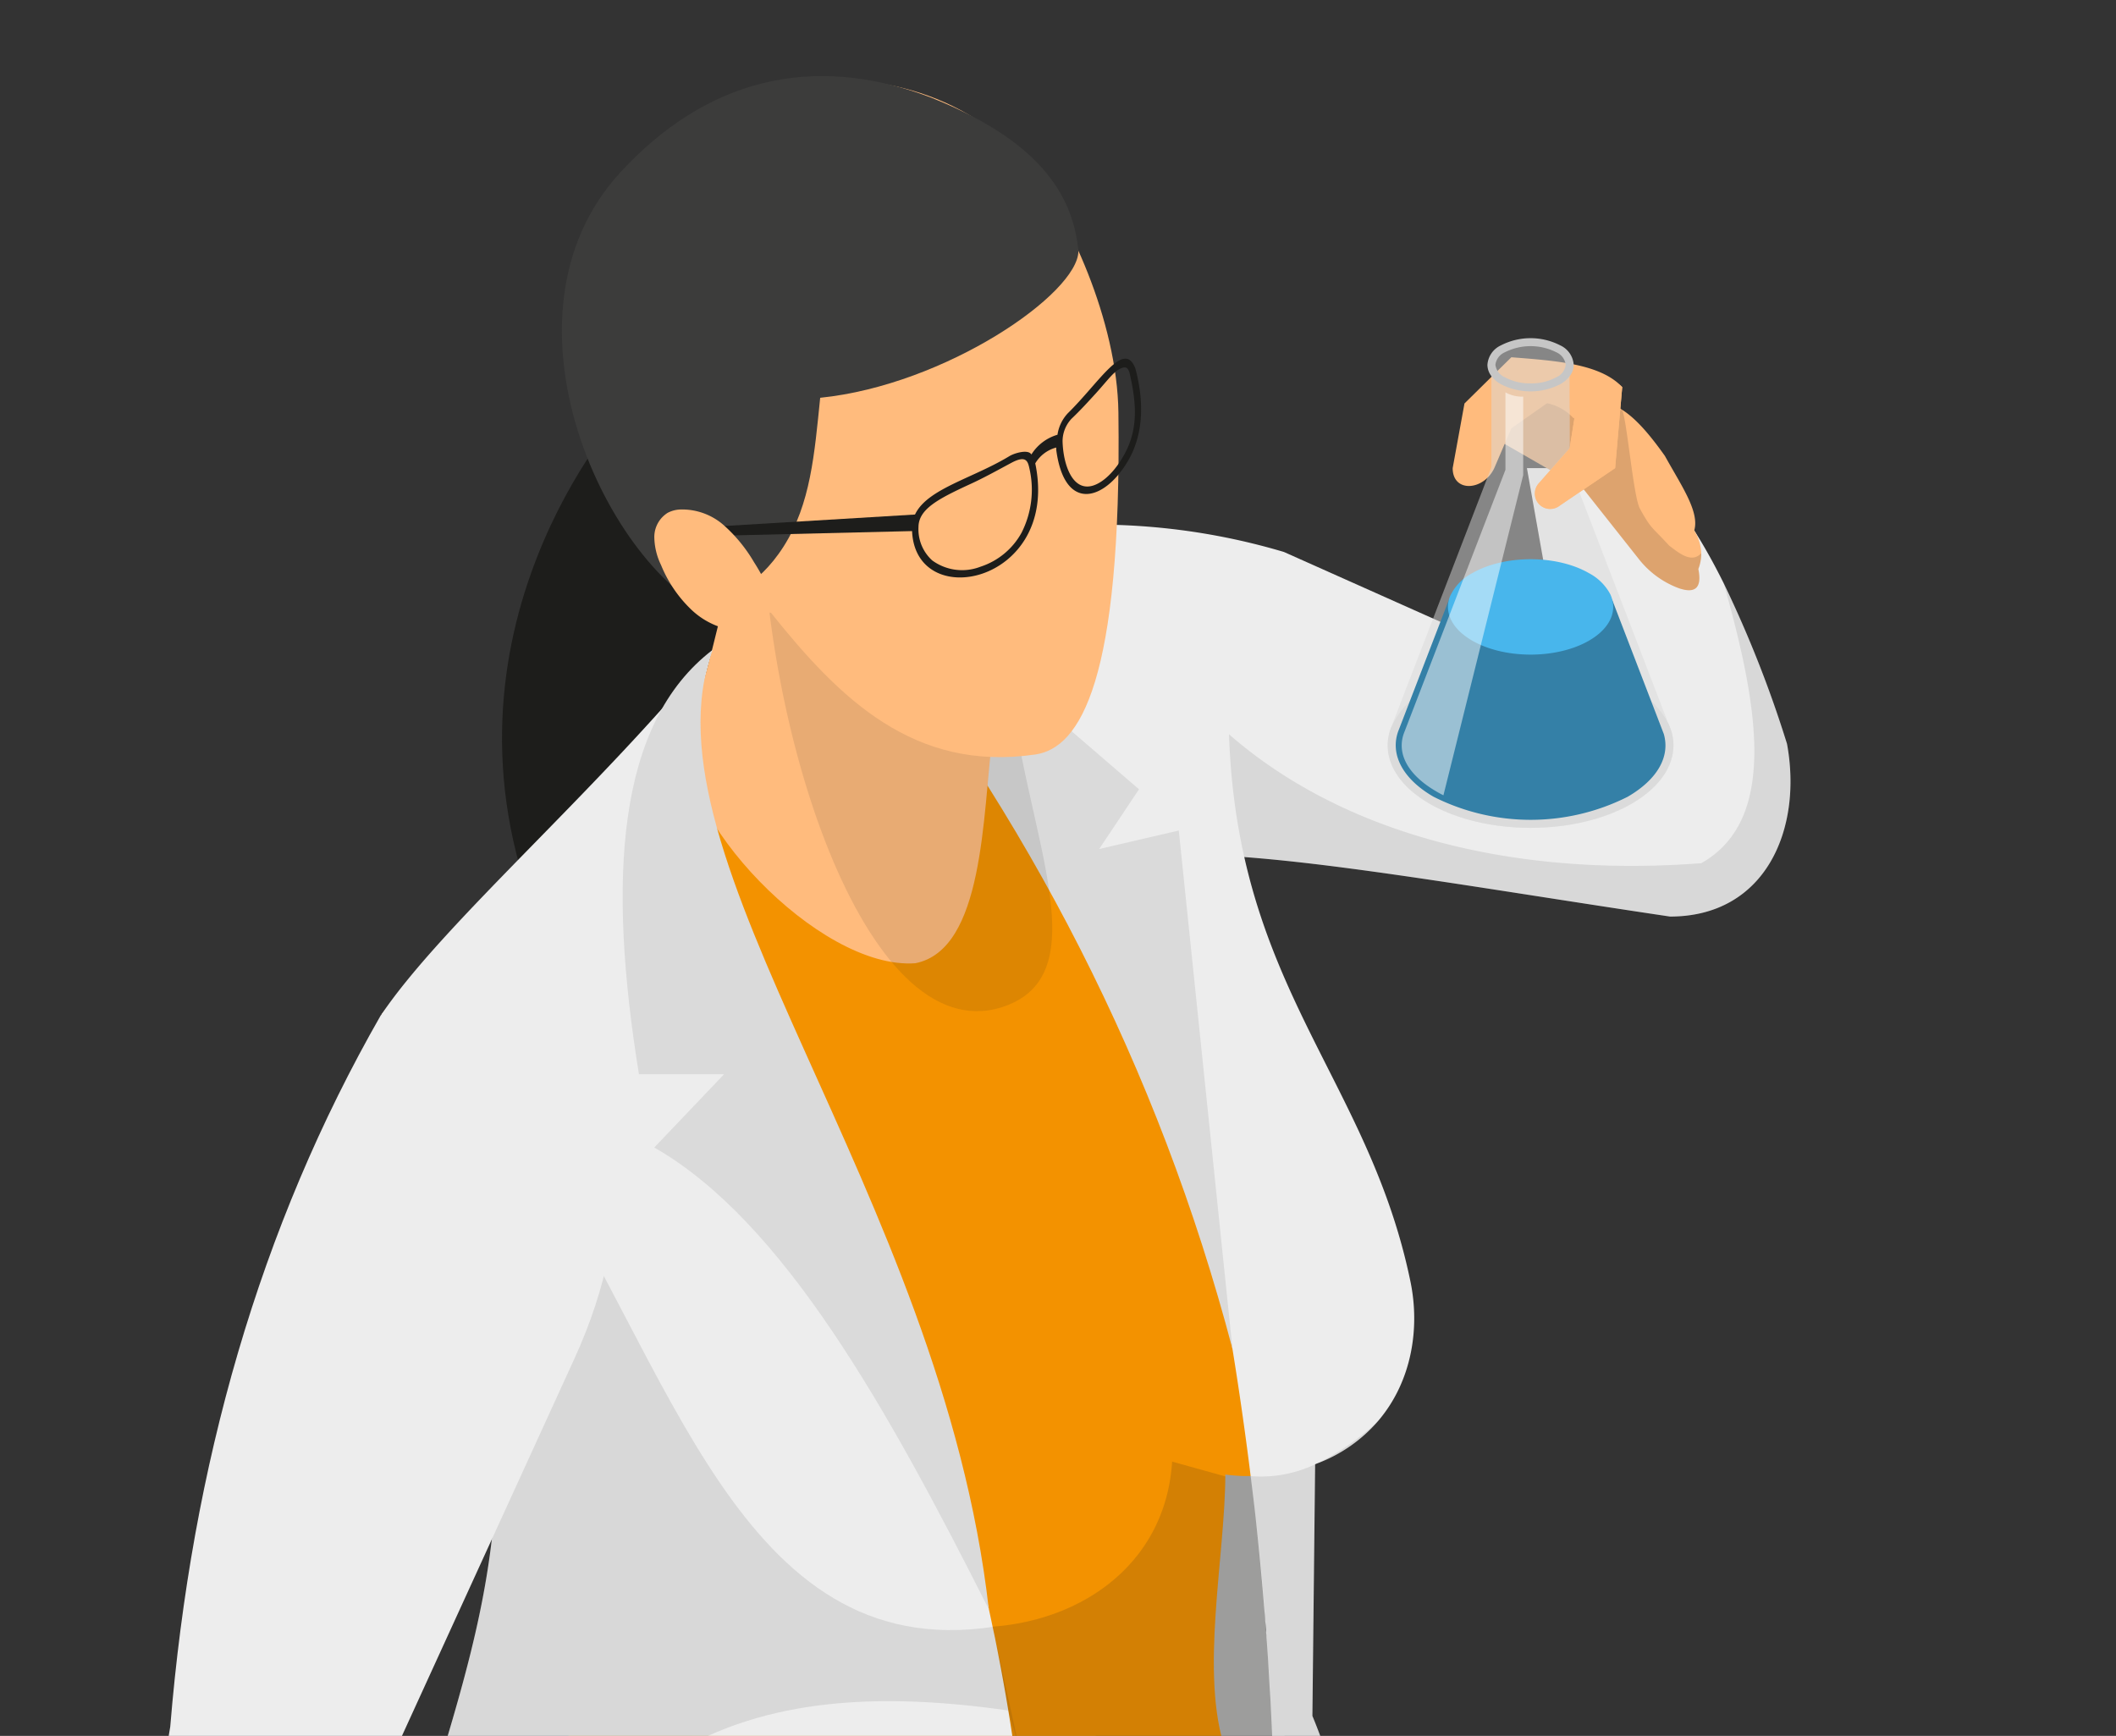 <svg xmlns="http://www.w3.org/2000/svg" xmlns:xlink="http://www.w3.org/1999/xlink" width="295" height="242" viewBox="0 0 295 242">
  <rect x="0" y="0" width="295" height="242" fill="#333333" stroke="none"/>
  <defs>
    <clipPath id="clip-path">
      <rect id="Rectángulo_348037" data-name="Rectángulo 348037" width="295" height="242" transform="translate(390 1547)" fill="#fff" stroke="#707070" stroke-width="1"/>
    </clipPath>
  </defs>
  <g id="Enmascarar_grupo_998583" data-name="Enmascarar grupo 998583" transform="translate(-390 -1547)" clip-path="url(#clip-path)">
    <g id="Grupo_1006937" data-name="Grupo 1006937" transform="translate(201.613 1534.947)">
      <path id="Trazado_720674" data-name="Trazado 720674" d="M320.728,93.52c-27.057-4.018-51.545-8.462-66.5-8.626-.977-.026-1.9-.026-2.779,0l-22.967-45.2a91.775,91.775,0,0,1,38.423,3L305.94,60.118,300.775,31h16.269c3.966,3.566,7.7,9.078,11.149,16.019a162.083,162.083,0,0,1,8.842,22.423C339.225,81.329,334.066,93.52,320.728,93.52Z" transform="translate(100.486 46.312)" fill="#ededed"/>
      <path id="Trazado_720675" data-name="Trazado 720675" d="M298.909,79.945c-27.057-4.018-51.545-8.462-66.5-8.626l3.618-18.045c15.548,14.453,39.465,21.348,67.237,19.231,10.651-6.017,8.036-21.709,3.113-39.065a162.083,162.083,0,0,1,8.842,22.423C317.406,67.753,312.248,79.945,298.909,79.945Z" transform="translate(122.304 59.888)" fill="#1d1d1b" opacity="0.1"/>
      <path id="Trazado_720676" data-name="Trazado 720676" d="M230.506,44.1l-9.858,351.222c20.732-37.748,50.831-47.462,89.379-31.862l7.826-186.839-9.989-56.422-3.225-68.836Z" transform="translate(56.993 119.072)" fill="#9d9d9c"/>
      <path id="Trazado_720677" data-name="Trazado 720677" d="M234.4,29.818S206.659,60.33,222.7,100.549s37.447-35.054,37.447-35.054Z" transform="translate(40.667 39.769)" fill="#1d1d1b"/>
      <path id="Trazado_720678" data-name="Trazado 720678" d="M228.571,113.45c-1.927,5.04-.964,11.418,0,20.352,1.9,5.709,6.62,11.1,15.895,14.237,10.75,8.161,15.023,22.069,28.6,26.094,15.561,4.621,24.973-1.435,23.734-10.7-2.137-15.96-20.208-23.046-28.794-41.491L260.2,103.494H232.379Z" transform="translate(94.822 449.01)" fill="#1d1d1b"/>
      <path id="Trazado_720679" data-name="Trazado 720679" d="M224.541,146.967l19,101.223c-5.637,22.967,3.677,80.648-3.389,127.847,1.337,20.319,44.67,21.165,45.305,5.5-1.816-48.6,2.956-90.834,7.2-129.984,12.7-38.534,9.34-123.515-15.239-194.77L227.451,82.607Z" transform="translate(78.617 189.543)" fill="#305a82"/>
      <path id="Trazado_720680" data-name="Trazado 720680" d="M220.712,115.347c-4.392,6.07-4.975,25.183-2.668,28.65,11.13,12.3,26.389,36.935,56.841,35.179,12.31-2.288,15.751-8.278,11.1-17.645-4.89-9.838-20.149-19.225-26.821-37.007l-7.7-15.62Z" transform="translate(35.155 479.06)" fill="#1d1d1b"/>
      <path id="Trazado_720681" data-name="Trazado 720681" d="M332.558,65.951a148.85,148.85,0,0,1-10.468,41.917c-8.056,19.159-19.919,33.586-33.789,35.467-1.573,58.126,3,117.806-13.031,139.194-9.124,46.695-13.85,91.791-6.987,127.657-7.341,12.021-35.061,10.618-43.319-3.2a16.317,16.317,0,0,1-1.953-5.054c-2.543-62.242-11.916-110.766,9.222-144.811L218.567,146.612c-7.367-39.1-.918-59.267,19.382-78.17q3.657-3.392,7.924-6.784l84.266-3.4Z" transform="translate(29.074 197.731)" fill="#3f76ab"/>
      <path id="Trazado_720682" data-name="Trazado 720682" d="M358.379,142.881c.052,12.021-11.431,22.967-25.609,21.06-.046,11.562-3.579,27.719,0,38.364-5.788,13.843-13.489,24.54-28.781,28.454-15.318,3.887-45.882.636-63.409-18.268,2.923-21.466-4.346-48.983-11.916-72.048-5.84-17.835-11.864-33.022-13.516-40.671,14.027-17.606,30.866-32.216,48.806-44.715s26.205-28.395,46.682-20.726,22.875,48.445,30.394,64.523C348.527,114.939,358.333,126.141,358.379,142.881Z" transform="translate(26.443 53.682)" fill="#f39200"/>
      <path id="Trazado_720683" data-name="Trazado 720683" d="M256.984,197.964c-12.192,45.115-13.928,76.033-1.94,126.405-25.4,34.3-26.212,77.79-25.4,140.57l-4.68-1.5a16.317,16.317,0,0,1-1.953-5.054c-2.543-62.242-11.916-110.766,9.222-144.811L218.567,203.063c-7.367-39.1-.918-59.267,19.382-78.17,2.923-21.466-4.346-48.983-11.916-72.048L244.6,48.093l20.123,32.216c15.652,26.4,56.3,21.184,58-5.768L330.14,76.6c-.046,11.307-3.579,27.464,0,38.108l2.419,7.7a148.85,148.85,0,0,1-10.468,41.917C309.912,197.092,289.3,210.778,256.984,197.964Z" transform="translate(29.074 141.279)" fill="#1d1d1b" opacity="0.15"/>
      <path id="Trazado_720684" data-name="Trazado 720684" d="M296.547,461.063c-18.969-.957-35.854-4.66-49.376-11.13-18.261-8.7-30.387-22.423-33.265-41.183,12.244-47.147,10.415-104.874,8.128-167.614-2.661-48.006,27.038-69.256,11.582-125.009a193.214,193.214,0,0,0-11.582-30.459c8.659-12.768,29.712-30.774,46.151-50.8-8.134,25.976,4.116,60.859,25.465,92.767a228.462,228.462,0,0,1,13.575,43.437l.334,1.573c1.049,5.2,1.973,10.481,2.733,15.81C322.418,271.9,300.808,368.525,296.547,461.063Z" transform="translate(19.55 67.792)" fill="#ededed"/>
      <path id="Trazado_720685" data-name="Trazado 720685" d="M307.686,403.9c-5.113,22.731-7.78,44.584-29.292,49.435-10.153-94.891,3.71-155.469,4.49-225.321.052-4.5.052-9.013-.02-13.581-.026-2.183-.072-4.4-.144-6.633-.026-1.612-.072-3.231-.164-4.85-.026-1.468-.1-2.923-.17-4.4-.046-1.042-.092-2.111-.164-3.186-.1-1.612-.19-3.231-.288-4.87q-.639-9.7-1.737-19.828c-.21-1.927-.452-3.854-.688-5.755a483.334,483.334,0,0,0-9.412-52.168c-10.723-26.887-27.411-54.036-44.722-72.153,15.882-14.741,39.563-8.75,51.447,7.557-3.585,45.935,18.451,58.061,24.966,89.654,1.357,6.587.144,13.981-4.516,19.428a20.907,20.907,0,0,1-8.462,5.9c-.125.046-.216.092-.315.138l-.38,35.074c7.184,17.33,9.537,41.274,10.651,68.83C300.41,308.2,299.46,356.853,307.686,403.9Z" transform="translate(83.239 52.931)" fill="#ededed"/>
      <path id="Trazado_720686" data-name="Trazado 720686" d="M268.667,51.65a5.815,5.815,0,0,1-.406,2.091c.5,2.471-.288,3.494-2.687,2.687a12.733,12.733,0,0,1-5.447-3.874l-7.846-9.917-13.647-7.846c4.516-5.322,10.461-6.9,18.117-3.736,2.333,1.075,4.588,3.736,6.85,6.922,2.281,4.136,4.85,7.754,4.09,10.389a6.461,6.461,0,0,1,.977,3.186Z" transform="translate(156.898 37.64)" fill="#ffbb7d"/>
      <path id="Trazado_720687" data-name="Trazado 720687" d="M268.667,50.76a5.815,5.815,0,0,1-.406,2.091c.5,2.471-.288,3.494-2.687,2.687a12.733,12.733,0,0,1-5.447-3.874l-7.846-9.917L238.634,33.9c3.448-5.355,9.294-5.329,12.25-2.045,1.907-2.038,6.011-1.036,6.764-1.2.695,1.737,1.56,12.152,2.478,13.8,1.619,2.93,1.645,2.478,4.057,5.119,1.737,1.357,3.218,2.392,4.483,1.081Z" transform="translate(156.898 38.53)" fill="#1d1d1b" opacity="0.15"/>
      <path id="Trazado_720688" data-name="Trazado 720688" d="M246.109,28.639l-6.535,6.443-1.645,9.013c0,3.467,4.319,3.166,5.8,0l2.379-5.552,5.349-3.762,3.566,1.586-.786,4.955-4.359,4.949a2.144,2.144,0,0,0,2.969,3.061l7.728-5.237.99-11.294C258.517,29.53,252.271,29.124,246.109,28.639Z" transform="translate(152.982 33.22)" fill="#ffbb7d"/>
      <path id="Trazado_720689" data-name="Trazado 720689" d="M310.981,129.4l-1.573-5.467c-17.429-2.491-33.658-1.914-46.964,6.233-26.769,18.477-28.159,67.158-23.623,102.3-9.511,60.938-10.979,121.352,8.351,158.68-18.261-8.7-30.387-22.423-33.265-41.183,12.244-47.147,10.415-104.874,8.128-167.614-2.661-48.006,27.038-69.256,11.582-125.009l9.058-11.89c19.782,30.1,29.292,72.061,64.55,66.831l.334,1.573Z" transform="translate(19.55 126.582)" fill="#1d1d1b" opacity="0.1"/>
      <g id="Grupo_1006931" data-name="Grupo 1006931" transform="translate(210.387 147.227)">
        <path id="Trazado_720690" data-name="Trazado 720690" d="M241.46,48.059c-16.865,29.456-26.35,62.655-29.339,99.158-4.693,26.756.36,75.463,12.48,101.183,3.022-3.716,8.416-5.375,16.859-4.385,1.986-35.782,4.385-70.488,0-89.038l26.985-59.024C286.995,55.466,256.654,28.789,241.46,48.059Z" transform="translate(-210.387 -41.663)" fill="#ededed"/>
        <path id="Trazado_720691" data-name="Trazado 720691" d="M262.242,102.248a4.9,4.9,0,0,1-5.729-.76c-4.51-4.7-9.235-8.416-15.325-6.325-1.081,1.953-1.167,4.614-.511,7.715l.164.675c1.573,6.627,6.109,15.24,10.73,23.878a2.634,2.634,0,0,1-.629,3.179,3.619,3.619,0,0,1-4.182.111c.243,2.412-2.878,3.336-4.968,1.141l-3.127-3.428c-.354,2.8-3.664,2.012-4.7,0l-5.919-7.335a55.307,55.307,0,0,1-10.219-13.876c-.38-.76-.786-1.521-1.167-2.314a82.38,82.38,0,0,1-4.1-26.1c2.038-7.23,8.508-8.285,16.872-4.372l10,5.185c9.314,4.562,14.047,11.11,24.042,19.2C264.281,99.94,263.6,101.435,262.242,102.248Z" transform="translate(-198.358 127.923)" fill="#ffbb7d"/>
        <path id="Trazado_720692" data-name="Trazado 720692" d="M246.472,102.675a3.619,3.619,0,0,1-4.182.111c.243,2.412-2.878,3.336-4.968,1.141L234.2,100.5c-.354,2.8-3.664,2.012-4.7,0l-5.919-7.335a55.307,55.307,0,0,1-10.219-13.876c4.837,1.979,9.838.6,14.944-2.065C232.622,87.245,240.389,100.826,246.472,102.675Z" transform="translate(-193.887 155.858)" opacity="0.15"/>
        <path id="Trazado_720693" data-name="Trazado 720693" d="M240.5,85.616a4.864,4.864,0,0,1-5.7-.76c-4.51-4.7-9.235-8.416-15.325-6.325-1.081,1.953-1.167,4.614-.511,7.715l-2.5-10.651C227.546,73.012,235.261,83.5,240.5,85.616Z" transform="translate(-176.646 144.554)" opacity="0.15"/>
      </g>
      <path id="Trazado_720694" data-name="Trazado 720694" d="M235.051,57.164a34.506,34.506,0,0,0,8.462-5.9A20.907,20.907,0,0,1,235.051,57.164Z" transform="translate(136.996 158.899)" fill="#1d1d1b" opacity="0.1"/>
      <path id="Trazado_720695" data-name="Trazado 720695" d="M252.889,156.09c-3.946-17.167-8.58-32.5-15.882-39.157.052-4.542.052-9.058-.02-13.581q-.039-3.313-.144-6.633c-.026-1.612-.072-3.231-.164-4.85-.026-1.468-.1-2.943-.17-4.4-.02-1.068-.092-2.137-.164-3.186-.072-1.639-.17-3.258-.288-4.87q-.6-10.029-1.737-19.828c-.21-1.927-.452-3.854-.688-5.755a17.708,17.708,0,0,0,8.986-1.645l-.38,35.074C249.422,104.59,251.775,128.534,252.889,156.09Z" transform="translate(129.114 164.014)" fill="#1d1d1b" opacity="0.1"/>
      <path id="Trazado_720696" data-name="Trazado 720696" d="M225.083,35.955C250.1,67.4,268.252,102.5,278.588,141.746L271.1,69.455l-11.1,2.576,5.552-8.324L230.1,33.169Z" transform="translate(81.628 58.382)" fill="#dadada"/>
      <path id="Trazado_720697" data-name="Trazado 720697" d="M230.287,31.8c-2.707,9.327-5.08,22.279-8.521,31.908-2.039,10.966,18.268,32.858,31.816,31.875,9.583-1.888,9.373-20.549,10.782-31.868Z" transform="translate(62.411 50.756)" fill="#ffbb7d"/>
      <path id="Trazado_720698" data-name="Trazado 720698" d="M232.818,34.863c-13.424,10.258-14.663,32.045-10.271,59.162h11.864l-9.727,10.212c17.986,10.271,32.517,36.385,46.642,64.379C264.726,110.372,222.226,63.71,232.818,34.863Z" transform="translate(54.917 67.792)" fill="#dadada"/>
      <path id="Trazado_720699" data-name="Trazado 720699" d="M223.243,31.787c.157,31.829,14.886,77.443,34.313,69.649,13.8-5.532-.072-28.775,0-50.654Z" transform="translate(71.408 50.706)" fill="#1d1d1b" opacity="0.1"/>
      <g id="Grupo_1006934" data-name="Grupo 1006934" transform="translate(266.726 22.658)">
        <path id="Trazado_720700" data-name="Trazado 720700" d="M246.128,97.045c9.576,11.982,19.932,22.22,36.85,19.762,6.266-.911,12.074-10.258,11.589-47.7-.164-12.69-6.954-27.562-12.775-34.621-8.272-10.022-22.456-13.778-35.965-10.7-19.139,4.365-28.4,19.153-26.153,37.741C224.052,86.846,234.939,96.232,246.128,97.045Z" transform="translate(-216.984 -22.226)" fill="#ffbb7d"/>
        <path id="Trazado_720701" data-name="Trazado 720701" d="M241.782,95.143s4.372-1.023,8.128-6.935,4.28-12.886,5.08-20.7c17.507-1.783,36-14.564,36-20.477-.793-8.108-5.768-15.521-20.68-21.427-16.6-6.292-31.344-2.379-43.195,10.494-18.51,20.123-1.783,55.635,13.922,62.079Z" transform="translate(-218.983 -22.658)" fill="#3c3c3b"/>
        <g id="Grupo_1006933" data-name="Grupo 1006933" transform="translate(21.96 39.397)">
          <g id="Grupo_1006932" data-name="Grupo 1006932" transform="translate(26.848)">
            <path id="Trazado_720702" data-name="Trazado 720702" d="M257.577,30.059c-1.56-4.123-4.936,1.816-9.432,6.227a5.555,5.555,0,0,0-1.435,2.989,6.391,6.391,0,0,0-3.638,2.753c-.433-.767-2.366-.2-3.074.236-5.958,3.612-13.542,4.968-13.568,10.042.026,11.949,20.4,7.826,17.252-8.691l-.072-.347a4.838,4.838,0,0,1,2.923-2.209c.007.131,0,.262.013.387,1.173,8.691,6.731,7.053,10,1.468C258.579,39.452,258.894,35.034,257.577,30.059ZM241.7,52.935a10.086,10.086,0,0,1-5.729,4.739,7.068,7.068,0,0,1-6.725-.878,5.859,5.859,0,0,1-1.914-4.647c.013-2.5,2.727-3.926,7.19-5.984,1.94-.885,3.887-1.973,5.807-3,2.006-1.055,2.248-.2,2.471.819A13.234,13.234,0,0,1,241.7,52.935ZM256.148,41.8c-1.239,2.347-2.9,4.051-4.437,4.549-2.877.931-4.214-2.858-4.293-6.207a4.6,4.6,0,0,1,1.232-3.081c1.2-1.134,2.327-2.373,3.415-3.566,1.75-1.927,2.569-3.186,3.684-3.546.328-.1.741-.184,1,.669C257.655,34.542,258.048,38.2,256.148,41.8Z" transform="translate(-226.429 -28.669)" fill="#1d1d1b"/>
          </g>
          <path id="Trazado_720703" data-name="Trazado 720703" d="M249.808,34.306l-26.832.648-.643-1.3,27.889-1.679Z" transform="translate(-222.333 -10.284)" fill="#1d1d1b"/>
        </g>
        <path id="Trazado_720704" data-name="Trazado 720704" d="M234.839,39.209a21.18,21.18,0,0,0-4.2-5.126,8.807,8.807,0,0,0-6.115-2.189,4.153,4.153,0,0,0-1.7.459,3.977,3.977,0,0,0-1.868,3.382,9.171,9.171,0,0,0,.937,3.9,17.934,17.934,0,0,0,4.306,6.3,10.857,10.857,0,0,0,6.941,2.91A4.066,4.066,0,0,0,235.96,48a3.556,3.556,0,0,0,1.023-2.025C237.4,43.587,236.143,41.247,234.839,39.209Z" transform="translate(-208.074 28.531)" fill="#ffbb7d"/>
      </g>
      <g id="Grupo_1006936" data-name="Grupo 1006936" transform="translate(381.854 59.198)">
        <path id="Trazado_720705" data-name="Trazado 720705" d="M270.551,54.774c-7.78,4.49-20.391,4.49-28.172,0-4.962-2.864-6.758-6.863-5.388-10.546a11.976,11.976,0,0,1,5.388-5.722c7.78-4.49,20.391-4.49,28.172,0a12.2,12.2,0,0,1,5.106,5.06,7.618,7.618,0,0,1,.446,1.141C277.139,48.259,275.284,52.034,270.551,54.774Z" transform="translate(-236.547 10.123)" fill="#9d9d9c" opacity="0.2"/>
        <g id="Grupo_1006935" data-name="Grupo 1006935">
          <path id="Trazado_720706" data-name="Trazado 720706" d="M270.551,92.629c-7.78,4.49-20.391,4.49-28.172,0-4.962-2.864-6.758-6.863-5.388-10.546.125-.328,14.014-36.365,14.014-36.365V31.441c1.088-3.979,10.094-4.333,10.92,0V45.717l13.732,35.7.446,1.141C277.139,86.113,275.284,89.889,270.551,92.629Z" transform="translate(-236.547 -27.732)" fill="#dadada" opacity="0.5"/>
          <path id="Trazado_720707" data-name="Trazado 720707" d="M274.093,52.539l-7.21-18.746H244.139l-6.935,18-.157.4c-1.134,3.251.7,6.64,4.942,9.085a30.071,30.071,0,0,0,27.057.007C273.162,58.9,275,55.718,274.093,52.539Z" transform="translate(-235.599 2.651)" fill="#3480a7"/>
          <path id="Trazado_720708" data-name="Trazado 720708" d="M248.821,29.236a9.03,9.03,0,0,0-8.272,0,3.227,3.227,0,0,0-1.881,2.707,2.581,2.581,0,0,0,.557,1.58,4.21,4.21,0,0,0,1.324,1.127,9.03,9.03,0,0,0,8.272,0,4.211,4.211,0,0,0,1.324-1.127,2.614,2.614,0,0,0,.551-1.58A3.219,3.219,0,0,0,248.821,29.236Zm-4.136,5.3a7.226,7.226,0,0,1-3.579-.852,2.187,2.187,0,0,1-1.324-1.744,2.2,2.2,0,0,1,1.324-1.744,7.941,7.941,0,0,1,7.158,0,2.2,2.2,0,0,1,1.318,1.744,2.177,2.177,0,0,1-1.318,1.744A7.243,7.243,0,0,1,244.685,34.539Z" transform="translate(-224.767 -28.233)" fill="#c6c6c6"/>
        </g>
        <path id="Trazado_720709" data-name="Trazado 720709" d="M257.5,44.287c-4.5,2.6-11.792,2.6-16.295,0-2.864-1.658-3.906-3.972-3.12-6.1a6.908,6.908,0,0,1,3.12-3.3c4.5-2.6,11.792-2.6,16.295,0a7.106,7.106,0,0,1,2.956,2.923,4.247,4.247,0,0,1,.249.662C261.305,40.518,260.237,42.7,257.5,44.287Z" transform="translate(-229.431 -2.121)" fill="#48b6ec"/>
        <path id="Trazado_720710" data-name="Trazado 720710" d="M251.308,29.385v10.8l-14.02,36.378c-.039.092-.157.406-.157.406-1,2.877.662,5.814,4.575,8.075.308.184.629.354.957.518l11.123-44.637V29.981A4.69,4.69,0,0,1,251.308,29.385Z" transform="translate(-234.896 -21.834)" fill="#fff" opacity="0.5"/>
      </g>
      <path id="Trazado_720711" data-name="Trazado 720711" d="M244.542,29.04l.006,4.457.767.642-.786,4.955-4.359,4.949a2.144,2.144,0,0,0,2.969,3.061l7.728-5.237.99-11.294C250.533,29.151,246.8,29.623,244.542,29.04Z" transform="translate(162.69 35.448)" fill="#ffbb7d"/>
    </g>
  </g>
</svg>
